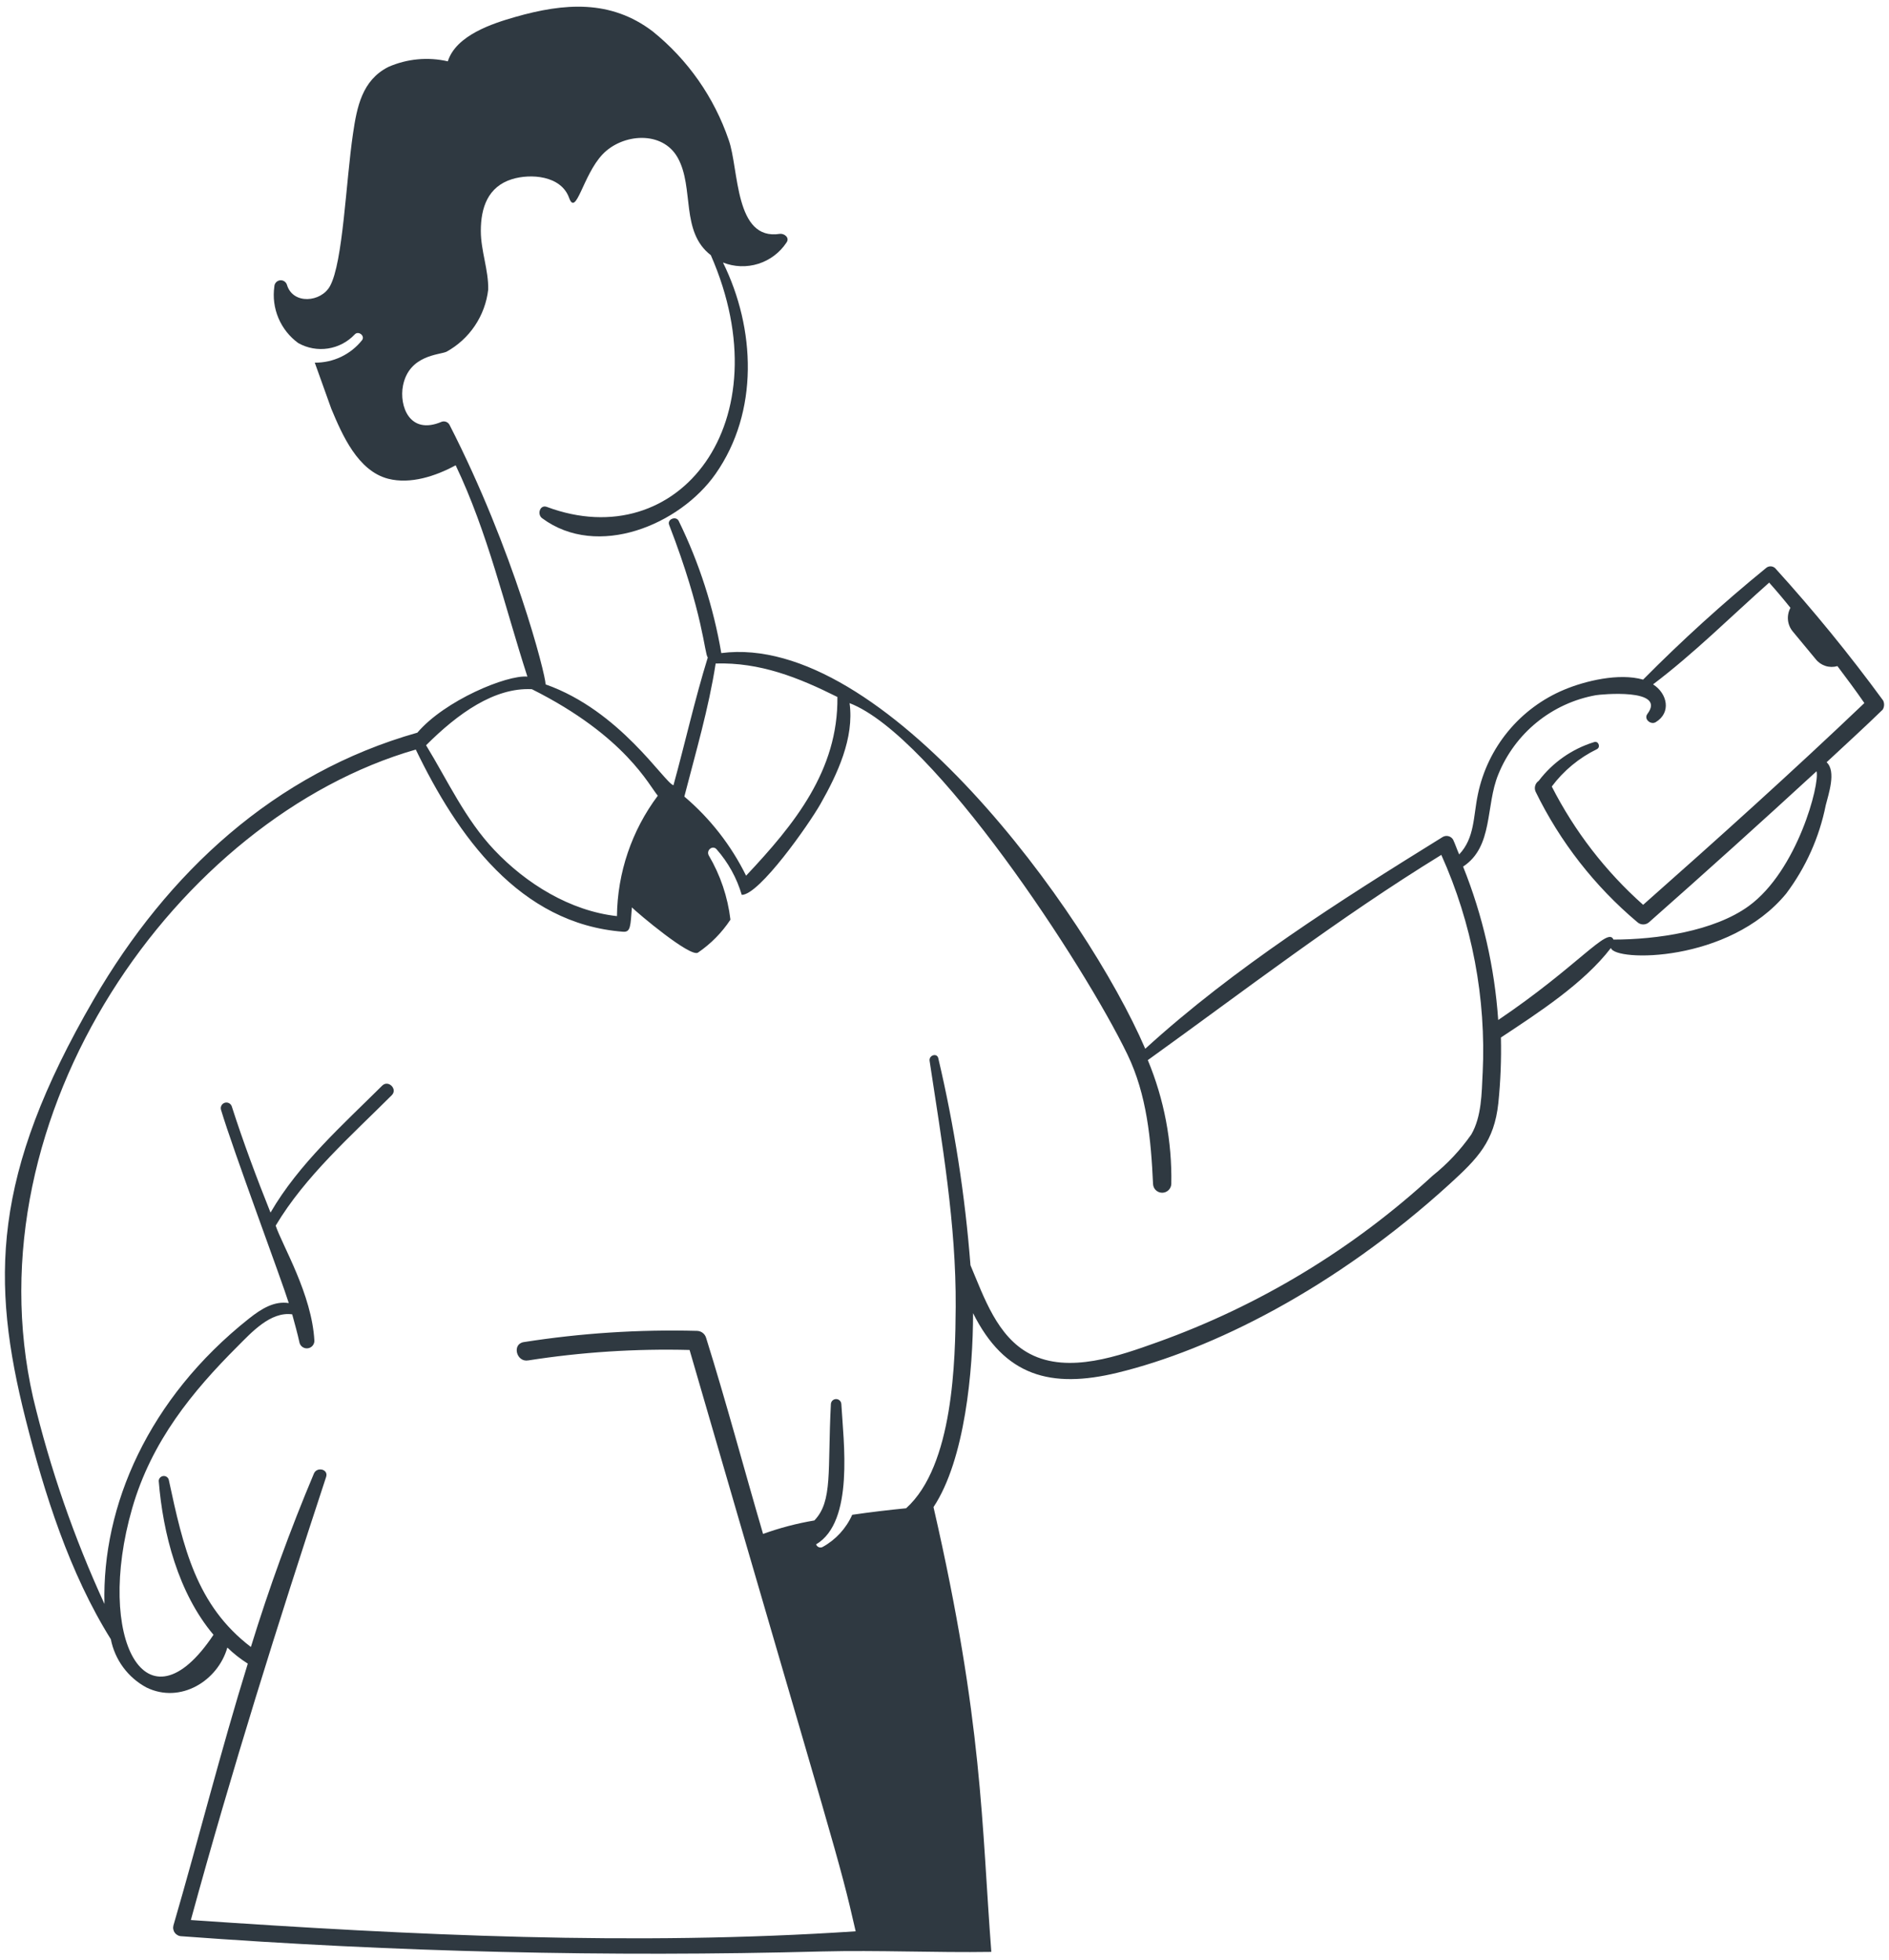 <svg width="212" height="220" viewBox="0 0 212 220" fill="none" xmlns="http://www.w3.org/2000/svg">
<path d="M211.34 78.616C207.569 73.463 203.53 68.511 199.238 63.781C199.096 63.639 198.903 63.56 198.701 63.56C198.5 63.56 198.307 63.639 198.164 63.781C193.359 67.699 188.766 71.869 184.403 76.274C181.671 75.493 177.87 76.434 175.57 77.395C173.116 78.416 170.948 80.021 169.256 82.071C167.563 84.121 166.397 86.553 165.86 89.156C165.335 91.647 165.515 94.036 163.762 95.891C163.517 95.353 163.332 94.764 163.079 94.231C162.962 94.037 162.773 93.897 162.554 93.842C162.334 93.787 162.101 93.821 161.907 93.938C150.417 101.059 138.533 108.577 128.529 117.703C121.935 102.362 99.122 70.934 80.95 73.296C80.074 68.148 78.463 63.153 76.169 58.462C75.878 57.875 74.85 58.267 75.095 58.901C78.975 68.945 79.051 73.398 79.435 73.785C77.971 78.519 76.897 83.35 75.58 88.133C74.513 87.776 69.59 79.751 61.233 76.811C61.233 75.707 57.667 61.775 50.448 47.679C50.367 47.527 50.233 47.408 50.073 47.345C49.912 47.282 49.734 47.278 49.57 47.334C45.939 48.89 44.786 45.519 45.227 43.284C45.907 39.834 49.302 39.841 50.106 39.477C51.387 38.772 52.48 37.77 53.295 36.556C54.11 35.342 54.623 33.951 54.791 32.499C54.837 30.303 53.962 28.156 53.962 25.911C53.962 23.324 54.745 20.942 57.475 20.104C59.527 19.475 62.958 19.677 63.868 22.202C64.654 24.387 65.415 19.652 67.625 17.323C69.836 14.993 74.339 14.601 76.067 17.714C77.937 21.081 76.341 26.002 79.776 28.639C87.965 47.355 76.162 62.404 61.376 56.892C60.594 56.601 60.252 57.724 60.839 58.157C67.062 62.775 76.311 58.891 80.31 53.18C85.193 46.204 84.795 36.881 81.139 29.463C82.405 29.964 83.804 30.015 85.102 29.606C86.401 29.197 87.519 28.354 88.269 27.218C88.655 26.679 88.025 26.194 87.538 26.242C82.413 27.072 82.95 18.972 81.78 15.702C80.144 10.914 77.184 6.688 73.242 3.516C68.527 -0.065 63.332 0.331 57.822 1.906C55.282 2.631 51.185 3.955 50.258 6.883C48.019 6.369 45.674 6.592 43.572 7.518C40.635 9.013 40.058 12.003 39.619 14.983C38.814 20.428 38.499 29.448 37.033 32.112C36.033 33.931 32.875 34.214 32.203 31.965C32.153 31.801 32.045 31.661 31.901 31.568C31.756 31.476 31.583 31.438 31.413 31.462C31.243 31.485 31.086 31.569 30.972 31.697C30.858 31.825 30.793 31.989 30.789 32.161C30.618 33.362 30.778 34.587 31.251 35.705C31.724 36.822 32.492 37.79 33.473 38.504C34.487 39.075 35.663 39.288 36.813 39.111C37.963 38.934 39.02 38.377 39.816 37.528C40.216 37.098 40.979 37.668 40.645 38.163C40.011 38.964 39.202 39.609 38.28 40.049C37.358 40.489 36.348 40.712 35.327 40.701C35.366 40.816 37.131 45.753 37.181 45.876C38.404 48.801 40.157 52.858 43.573 53.732C46.062 54.369 48.893 53.44 51.138 52.219C54.749 59.783 56.603 67.932 59.188 75.935C56.874 75.73 49.927 78.605 46.841 82.227C30.79 86.77 18.788 97.943 10.536 112.141C-0.958 131.921 -1.032 143.798 2.875 159.281C4.98 167.623 7.804 176.555 12.439 183.973C12.663 185.115 13.138 186.194 13.83 187.131C14.522 188.068 15.413 188.839 16.44 189.389C20.245 191.246 24.444 188.656 25.517 184.904C26.216 185.585 26.984 186.19 27.81 186.71C24.786 196.47 22.297 206.368 19.466 216.086C19.427 216.229 19.421 216.379 19.449 216.525C19.477 216.671 19.538 216.808 19.628 216.926C19.718 217.044 19.834 217.139 19.966 217.205C20.099 217.271 20.245 217.306 20.394 217.306C44.3 219.08 68.243 219.649 92.224 219.014C98.566 218.853 104.912 219.16 111.255 219.062C110.156 204.771 110.316 193.302 104.766 169.142C108.305 163.804 109.206 153.759 109.206 147.378C112.741 154.449 117.93 155.876 125.407 154.063C135.955 151.507 149.802 144.633 162.689 132.885C165.855 130 167.695 128.106 168.155 123.809C168.407 121.361 168.504 118.9 168.447 116.44C172.643 113.658 177.719 110.389 180.793 106.388C181.179 107.929 194.038 108.099 200.458 100.293C202.662 97.362 204.18 93.973 204.9 90.377C205.185 89.204 206.12 86.571 204.997 85.547C207.095 83.593 209.242 81.638 211.293 79.642C211.386 79.489 211.44 79.315 211.448 79.135C211.456 78.956 211.419 78.778 211.34 78.616ZM80.318 74.465C85.295 74.319 89.589 76.027 93.981 78.223C94.079 86.47 89.151 92.521 83.733 98.279C82.056 94.875 79.698 91.852 76.803 89.398C78.073 84.47 79.537 79.495 80.318 74.465ZM59.675 77.34C70.246 82.63 72.88 88.242 73.827 89.3C70.901 93.204 69.294 97.938 69.24 102.817C63.969 102.232 59.037 99.161 55.479 95.4C52.206 91.939 50.258 87.641 47.818 83.64C51.386 80.073 55.487 77.141 59.675 77.348V77.34ZM166.395 120.429C166.286 122.722 166.28 125.301 165.13 127.31C163.912 129.055 162.45 130.616 160.787 131.945C151.844 140.178 141.341 146.534 129.898 150.635C125.653 152.15 119.956 154.221 115.6 151.953C111.903 150.028 110.425 145.56 108.915 141.998C108.31 134.173 107.103 126.406 105.303 118.768C105.163 118.132 104.231 118.423 104.328 119.061C105.708 128.183 107.318 137.409 107.256 146.68C107.215 152.634 107.012 164.492 101.692 169.273C99.692 169.469 97.641 169.713 95.642 170.006C94.958 171.539 93.793 172.807 92.323 173.617C92.257 173.652 92.183 173.672 92.109 173.676C92.034 173.679 91.959 173.667 91.889 173.639C91.82 173.611 91.757 173.568 91.706 173.514C91.654 173.46 91.615 173.395 91.591 173.324C95.885 170.787 94.658 161.757 94.421 157.562C94.41 157.414 94.344 157.276 94.235 157.175C94.126 157.075 93.984 157.019 93.836 157.019C93.688 157.019 93.545 157.075 93.436 157.175C93.328 157.276 93.261 157.414 93.25 157.562C92.858 165.086 93.48 168.473 91.396 170.641C89.435 170.971 87.508 171.477 85.638 172.153C83.491 164.833 81.525 157.424 79.245 150.145C79.18 149.923 79.045 149.727 78.861 149.587C78.677 149.446 78.452 149.368 78.22 149.364C71.705 149.193 65.188 149.617 58.75 150.629C57.432 150.871 57.969 152.919 59.287 152.679C65.274 151.744 71.333 151.352 77.391 151.508C93.986 208.642 94.09 208.24 96.031 216.751C71.144 218.41 46.257 217.19 21.419 215.486C26.006 198.696 31.161 182.281 36.599 165.76C36.889 164.88 35.57 164.587 35.233 165.37C32.551 171.738 30.19 178.237 28.157 184.841C22.009 180.156 20.567 173.641 18.936 166.053C18.895 165.925 18.81 165.815 18.696 165.742C18.583 165.67 18.447 165.64 18.313 165.657C18.18 165.674 18.056 165.738 17.965 165.837C17.873 165.936 17.82 166.065 17.813 166.199C18.284 172.106 20.009 178.789 23.961 183.473C16.409 194.801 10.628 183.874 14.836 169.273C17.006 161.745 21.599 156.163 26.645 151.12C28.207 149.559 30.354 147.168 32.794 147.509C33.086 148.584 33.388 149.655 33.623 150.729C33.683 150.923 33.81 151.089 33.982 151.197C34.153 151.305 34.357 151.348 34.557 151.318C34.758 151.289 34.941 151.189 35.074 151.036C35.207 150.883 35.281 150.688 35.283 150.486C35.009 145.27 31.686 139.791 30.939 137.554C34.258 131.99 39.431 127.452 43.969 122.914C44.652 122.231 43.58 121.16 42.895 121.84C38.466 126.245 33.526 130.624 30.36 136.09C28.798 132.186 27.304 128.194 26.016 124.183C25.967 124.025 25.858 123.893 25.713 123.814C25.568 123.735 25.398 123.716 25.238 123.761C25.079 123.806 24.944 123.912 24.862 124.055C24.779 124.198 24.756 124.368 24.797 124.528C26.127 128.999 31.677 143.848 32.409 146.243C30.799 146 29.388 146.834 27.924 147.999C16.633 156.961 11.434 169.014 11.723 180.012C8.307 172.581 5.626 164.834 3.72 156.881C-3.525 125.017 19.979 91.802 46.663 84.123C51.299 93.737 58.278 103.693 69.939 104.57C70.786 104.633 70.757 103.903 70.915 101.837C71.559 102.481 77.488 107.486 78.333 106.912C79.775 105.927 81.013 104.672 81.976 103.215C81.674 100.664 80.844 98.204 79.537 95.993C79.24 95.409 79.973 94.825 80.416 95.31C81.723 96.79 82.689 98.539 83.246 100.433C85.228 100.433 90.773 92.531 92.078 90.234C93.989 86.871 95.884 82.817 95.347 78.913C104.832 82.561 121.693 108.314 126.53 118.342C128.72 122.883 129.175 127.903 129.405 132.884C129.417 133.147 129.53 133.396 129.721 133.578C129.912 133.759 130.166 133.861 130.429 133.861C130.693 133.861 130.946 133.759 131.137 133.578C131.328 133.396 131.441 133.147 131.454 132.884C131.548 128.116 130.65 123.38 128.818 118.977C139.743 111.12 150.241 103.019 161.757 95.944C165.21 103.629 166.799 112.021 166.398 120.437L166.395 120.429ZM184.402 101.544C180.189 97.797 176.714 93.295 174.154 88.271C175.487 86.487 177.227 85.048 179.229 84.074C179.671 83.835 179.375 83.098 178.884 83.293C176.415 84.057 174.248 85.576 172.687 87.636C172.494 87.765 172.353 87.959 172.29 88.183C172.227 88.406 172.245 88.645 172.342 88.856C175.083 94.48 178.973 99.468 183.76 103.496C183.941 103.659 184.176 103.75 184.419 103.75C184.663 103.75 184.898 103.659 185.078 103.496C191.399 97.913 197.661 92.269 203.866 86.563C204.263 87.951 201.72 97.718 196.253 101.69C192.343 104.528 185.903 105.448 181.073 105.448C180.466 103.929 177.067 108.457 168.142 114.476C167.736 108.566 166.406 102.756 164.201 97.258C167.618 95.013 166.7 90.43 168.155 86.908C169.08 84.627 170.567 82.617 172.477 81.064C174.387 79.511 176.658 78.466 179.08 78.026C179.568 77.929 187.083 77.197 184.886 80.125C184.447 80.711 185.268 81.38 185.813 81.052C187.592 79.983 187.131 77.832 185.521 76.806C190.108 73.343 194.255 69.195 198.551 65.388C199.38 66.315 200.161 67.242 200.941 68.218C200.715 68.632 200.617 69.103 200.661 69.573C200.704 70.042 200.887 70.488 201.185 70.853L203.772 73.976C204.054 74.335 204.438 74.6 204.872 74.74C205.307 74.879 205.774 74.885 206.212 74.757C207.237 76.123 208.261 77.489 209.236 78.905C201.143 86.619 192.797 94.13 184.404 101.552L184.402 101.544Z" fill="#2F3941"/>
</svg>
